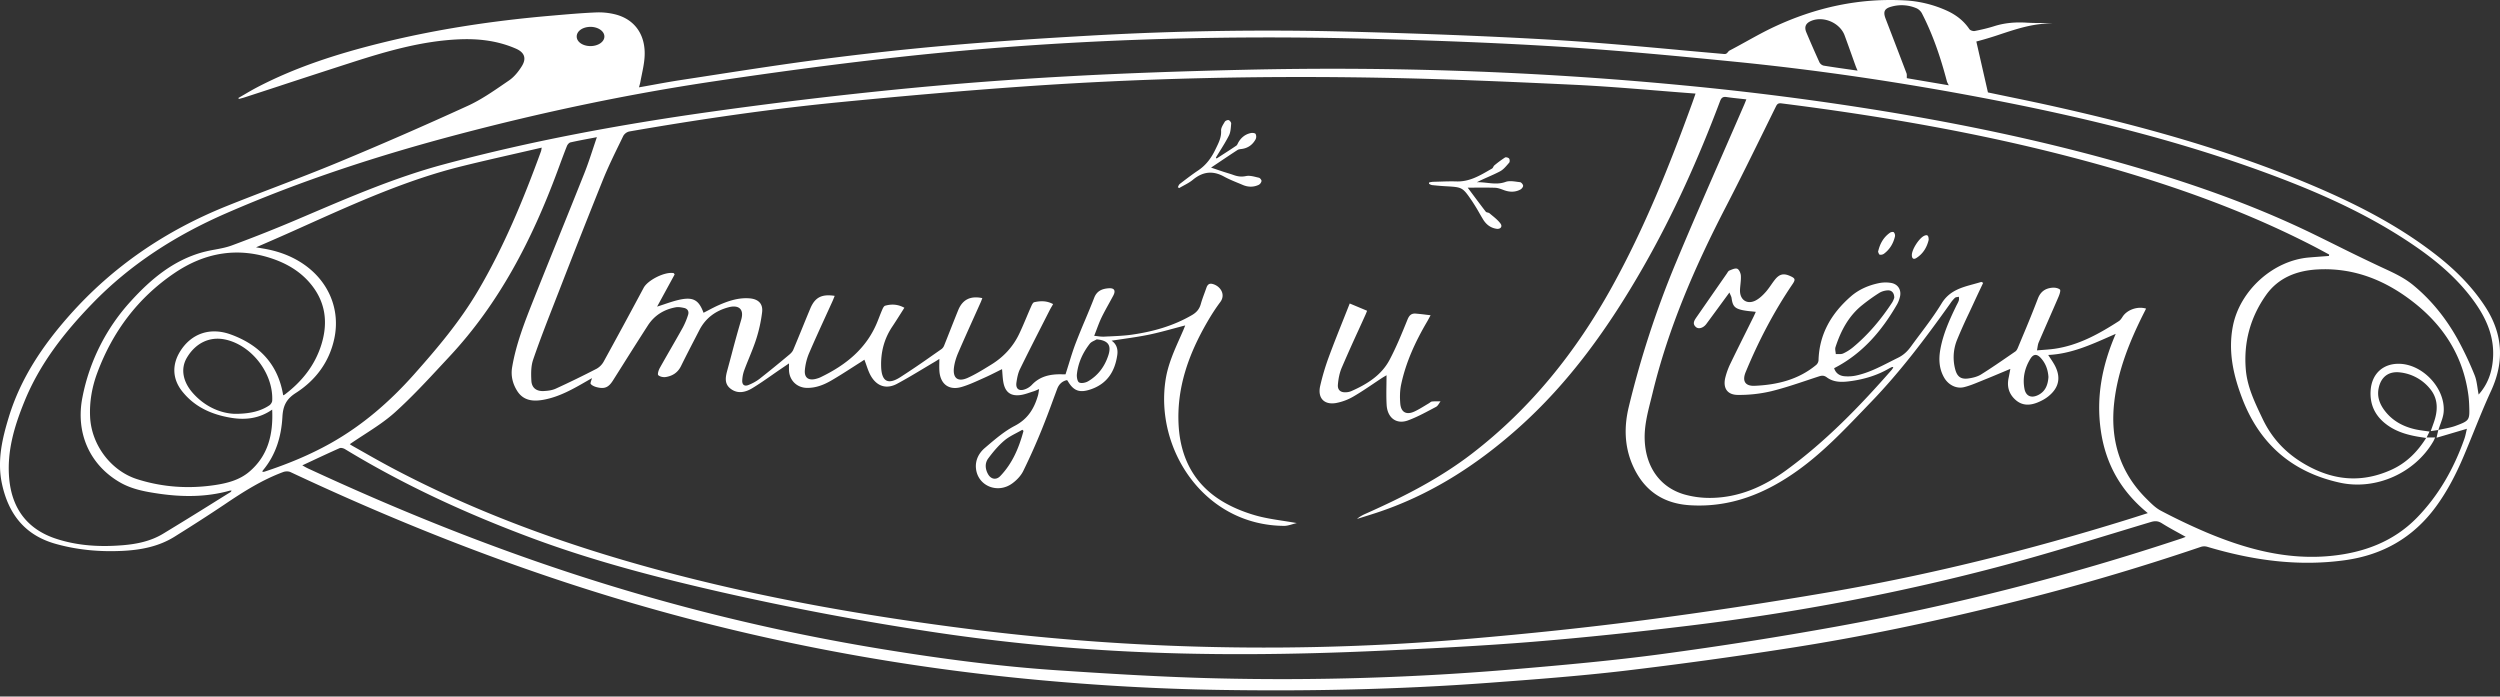 <svg width="201" height="56" fill="none" xmlns="http://www.w3.org/2000/svg"><rect width="100%" height="100%" fill="#333333" stroke="none"/><path fill-rule="evenodd" clip-rule="evenodd" d="M48.592 2.915c.017.44-.497.796-1.139.79-.602-.008-1.074-.334-1.085-.752-.013-.44.46-.784 1.089-.793.609-.008 1.12.332 1.135.755zM164.08 28.783c.39.427.576.94.615 1.527-.041.617-.233 1.165-.844 1.46-.551.266-.98.069-1.087-.525-.156-.854.025-1.661.476-2.395.245-.399.527-.41.84-.067zm-81.884 5.771l.094.092c-.363 1.346-.888 2.614-1.877 3.638-.32.33-.742.25-.971-.157-.237-.42-.27-.887.01-1.266.383-.517.806-1.024 1.294-1.438.294-.249.642-.433.99-.617.155-.082.31-.164.46-.252zm5.791-7.17c.065-.033.13-.065.189-.1.918.086 1.204.473.93 1.3-.292.886-.82 1.604-1.63 2.075-.199.116-.537.184-.714.09-.141-.075-.204-.438-.18-.661.097-.917.476-1.732 1.036-2.454.087-.112.228-.181.369-.25zm63.792-4.039c.324-.016.527.223.519.604l-.031.08a1.508 1.508 0 01-.14.296c-.882 1.34-1.901 2.562-3.137 3.589a3.608 3.608 0 01-.804.507c-.117.052-.258.05-.399.047a2.326 2.326 0 00-.189 0 2.318 2.318 0 00-.022-.18c-.02-.131-.04-.263-.003-.376.429-1.312 1.055-2.509 2.157-3.388.432-.346.883-.672 1.351-.967.199-.127.46-.2.698-.212zm-2.481-17.782l.051.116-.64-.091c-.684-.097-1.384-.196-2.08-.31a.535.535 0 01-.345-.267 89.885 89.885 0 01-1.052-2.403c-.188-.445-.054-.743.391-.929.991-.413 2.312.158 2.686 1.172.188.508.37 1.018.552 1.528.112.314.223.628.337.941.03.083.065.163.1.243zm7.108 1.25l-.006-.002-3.092-.526a2.071 2.071 0 01-.001-.156c.001-.092.003-.17-.023-.236a742.45 742.45 0 00-1.23-3.217l-.001-.002-.45-1.171c-.216-.566-.098-.823.487-.975a3.03 3.03 0 011.993.135c.174.074.35.238.437.407.894 1.732 1.509 3.569 2.005 5.45.021.08.062.157.102.233.018.035.037.07.053.106l-.274-.047zM21.651 32.594c-.685.455-1.548.683-2.784.678-1.114-.04-2.363-.556-3.341-1.647-.846-.944-1.014-1.996-.503-2.862.699-1.186 1.835-1.728 3.077-1.467 2.124.446 3.888 2.727 3.786 4.919-.006.131-.12.303-.235.379zm1.127-.815l-.01.005c-.409-2.503-1.921-4.056-4.204-4.89-1.677-.613-3.18-.073-4.068 1.337-.676 1.075-.644 2.223.144 3.222 1.01 1.28 2.4 1.888 3.966 2.142 1.156.188 2.26.047 3.277-.662.091 1.965-.313 3.7-1.843 4.997-.788.667-1.768.92-2.76 1.069-2.114.317-4.208.177-6.25-.472-2.124-.676-3.683-2.774-3.786-5.01-.057-1.229.155-2.41.582-3.555 1.236-3.314 3.272-6.022 6.198-8.006 2.453-1.662 5.117-2.128 7.96-1.129 1.1.387 2.092.971 2.872 1.857 1.29 1.465 1.553 3.156.992 4.99-.514 1.68-1.559 2.99-2.944 4.04a.47.47 0 01-.094.05l-.023.01-.009.005zm-1.606-11.795l-.587-.1A231.2 231.2 0 0024.63 18.1c4.094-1.837 8.157-3.661 12.512-4.737 1.449-.359 2.904-.69 4.38-1.028h.001c.672-.153 1.349-.308 2.031-.466l-.024.138a.803.803 0 01-.034.159c-1.415 3.88-2.984 7.691-5.092 11.258-1.436 2.431-3.24 4.568-5.11 6.672-1.959 2.203-4.14 4.096-6.71 5.54-1.688.948-3.467 1.675-5.3 2.28a.499.499 0 01-.112.02l-.073.01a.638.638 0 00.01-.053c.005-.028.008-.05.02-.065 1.049-1.244 1.49-2.734 1.577-4.31.048-.875.302-1.428 1.076-1.923 1.593-1.02 2.693-2.482 3.097-4.376.498-2.334-.456-4.6-2.476-5.983-.98-.67-2.069-1.057-3.231-1.252zm3.29 17.518l-.156-.088.69-.322.002-.001c.782-.366 1.54-.72 2.304-1.058.115-.05.319.005.44.08 4.782 2.907 9.844 5.225 15.078 7.169 4.973 1.847 10.097 3.172 15.261 4.347a234.264 234.264 0 0016.668 3.146c4.925.751 9.875 1.264 14.85 1.546 7.144.405 14.288.324 21.43-.003 4.074-.187 8.15-.387 12.214-.718 4.201-.342 8.396-.79 12.58-1.298 8.569-1.042 17.04-2.642 25.38-4.874 2.87-.768 5.715-1.634 8.559-2.5h.002c1.053-.32 2.105-.641 3.159-.956.332-.1.584-.095.886.096.43.271.876.517 1.339.771.191.106.386.213.583.324l-.142.054c-.089.034-.167.065-.247.091a202.2 202.2 0 01-27.691 7.067 313.71 313.71 0 01-14.088 2.217c-3.916.525-7.856.877-11.794 1.213-8.012.684-16.043.927-24.08.731-4.214-.103-8.426-.362-12.633-.641-4.707-.312-9.383-.933-14.039-1.691a166.075 166.075 0 01-25.334-6.198c-7.142-2.354-14.098-5.178-20.919-8.343a4.097 4.097 0 01-.301-.16v-.001zm175.965-8.555c-.093 1.019-.407 1.947-1.144 2.775a11.953 11.953 0 01-.09-.54c-.056-.37-.109-.717-.239-1.032a27.128 27.128 0 00-1.347-2.852c-.931-1.678-2.11-3.165-3.604-4.388-.719-.587-1.542-.967-2.373-1.351l-.23-.107a161.795 161.795 0 01-3.583-1.737c-.586-.29-1.171-.58-1.759-.866-5.039-2.458-10.314-4.274-15.698-5.793-6.196-1.748-12.488-3.063-18.838-4.108a242.926 242.926 0 00-16.253-2.092c-11.7-1.12-23.427-1.516-35.173-1.247-4.855.11-9.71.274-14.559.545A307.84 307.84 0 0071.93 7.208 375.897 375.897 0 0057.186 8.98c-7.264 1.02-14.478 2.341-21.568 4.252-3.737 1.007-7.291 2.524-10.844 4.039l-.744.317a116.82 116.82 0 01-5.405 2.15c-.434.159-.894.245-1.355.331a11.74 11.74 0 00-.988.214c-2.348.652-4.144 2.154-5.741 3.908a15.937 15.937 0 00-3.913 7.754c-.568 2.865.59 5.438 3.02 6.84.954.551 2.025.746 3.095.903 1.925.282 3.843.29 5.737-.241a.25.25 0 01.084-.004.865.865 0 00.057.002.638.638 0 00-.027.047.169.169 0 01-.046.063c-.47.291-.94.584-1.41.877a326.4 326.4 0 01-4.04 2.489c-.994.598-2.114.825-3.257.917-1.798.145-3.577.048-5.307-.515C2.215 42.57.959 40.912.74 38.474c-.196-2.196.417-4.21 1.224-6.194 1.23-3.03 3.202-5.54 5.45-7.865 3.09-3.195 6.746-5.514 10.802-7.281 6.041-2.633 12.281-4.655 18.64-6.332 6.761-1.784 13.597-3.228 20.51-4.257 5.1-.76 10.216-1.45 15.342-2.004 12.336-1.336 24.716-1.745 37.117-1.43 5.104.13 10.209.314 15.304.628 4.747.293 9.487.741 14.221 1.21 6.75.668 13.457 1.661 20.121 2.93 7.714 1.47 15.335 3.304 22.72 6.019 4.2 1.544 8.28 3.346 11.988 5.899 1.759 1.21 3.376 2.582 4.653 4.316 1.059 1.436 1.765 2.99 1.595 4.835zm-31.525 5.642c.381 2.708 1.621 4.904 3.781 6.665l-.504.161h-.003c-.397.128-.767.246-1.138.361-7.898 2.454-15.909 4.455-24.06 5.85-4.945.845-9.91 1.597-14.884 2.245-4.606.6-9.231 1.08-13.858 1.477a191.52 191.52 0 01-24.247.563 188.743 188.743 0 01-15.715-1.292c-8.59-1.077-17.107-2.561-25.473-4.83-7.378-2-14.533-4.59-21.305-8.179a87.943 87.943 0 01-2.205-1.222h-.001l-.92-.52a2.556 2.556 0 01-.245-.157c.376-.26.761-.51 1.147-.76.864-.56 1.728-1.119 2.483-1.8 1.326-1.195 2.547-2.51 3.765-3.822l.628-.675c4.003-4.29 6.626-9.394 8.653-14.846l.176-.476c.197-.532.393-1.063.603-1.59.047-.12.173-.268.286-.294.499-.112 1.001-.207 1.542-.31h.006l.575-.11c-.111.324-.216.641-.32.953-.22.667-.433 1.309-.682 1.936a966.784 966.784 0 01-2.084 5.186v.003l-.002.003v.002l-.001.002c-.685 1.695-1.37 3.39-2.045 5.087-.687 1.73-1.363 3.466-1.678 5.315-.119.693.039 1.336.404 1.915.51.81 1.314.861 2.143.706 1.26-.235 2.361-.865 3.456-1.497l.248-.143.007-.004.005-.002.153-.088a2.134 2.134 0 01-.057.186c-.042.127-.08.24-.04.285.115.132.315.215.495.26.624.155.938.014 1.288-.537l.843-1.335a324.033 324.033 0 011.971-3.1c.524-.81 1.295-1.283 2.236-1.454.21-.038.442.004.656.048.297.06.428.28.337.561a5.876 5.876 0 01-.432 1.032c-.308.554-.624 1.104-.94 1.653v.002h-.001c-.307.534-.614 1.068-.914 1.606-.091.165-.184.483-.11.554.133.126.403.181.598.151.543-.085.972-.354 1.23-.881.385-.783.785-1.556 1.186-2.33l.292-.565c.503-.975 1.32-1.563 2.357-1.836.745-.197 1.277.1 1 1.022a93.567 93.567 0 00-.771 2.782c-.107.399-.213.798-.322 1.196-.149.548-.3 1.123.23 1.54.57.45 1.204.305 1.757-.03.541-.328 1.062-.69 1.582-1.053.22-.154.44-.308.663-.459l.709-.482c0 .078 0 .148-.002.215a6.4 6.4 0 00.003.356c.036.793.633 1.377 1.42 1.396.72.018 1.368-.237 1.97-.586.572-.33 1.128-.688 1.685-1.045.226-.145.451-.29.678-.432.09-.057.179-.117.243-.16l.063-.043c.06.15.113.301.165.45v.002l.001.002c.115.329.228.65.404.93.492.783 1.24.99 2.051.557.734-.392 1.447-.82 2.16-1.249.298-.178.595-.357.894-.532.093-.056.184-.114.266-.166l.002-.001.002-.001.084-.054c0 .105-.002.21-.004.312v.001c-.004.222-.008.439.007.654.072 1.05.756 1.58 1.762 1.295.514-.147 1.008-.369 1.5-.59l.345-.155c.332-.146.656-.308.986-.474.147-.074.294-.148.444-.221.013.128.022.253.03.374.02.257.037.498.085.733.15.748.58 1.072 1.34.98.267-.033.527-.12.787-.207.096-.032.192-.065.288-.094a2.4 2.4 0 00.266-.106c.054-.023.114-.05.183-.078-.013.075-.022.141-.031.202a2.213 2.213 0 01-.058.305c-.305 1.059-.816 1.903-1.87 2.45-.812.422-1.535 1.038-2.243 1.64l-.156.134c-.483.41-.788.983-.716 1.663.147 1.391 1.737 2.053 2.918 1.19.348-.254.685-.602.875-.984a51.548 51.548 0 001.492-3.338 68.11 68.11 0 00.898-2.35l.001-.002v-.001l.341-.918c.136-.364.38-.607.758-.706l.026.007c.019.004.038.009.045.02.484.849.973 1.023 1.902.7 1.305-.456 1.916-1.444 2.103-2.75.066-.46-.052-.88-.457-1.152.308-.048.616-.093.922-.138.698-.102 1.392-.203 2.077-.345.678-.14 1.348-.322 2.027-.506.296-.08.593-.16.894-.238l-.042.105a9.684 9.684 0 01-.122.299c-.086.198-.174.396-.262.594-.477 1.072-.954 2.146-1.143 3.317-.907 5.614 3.087 11.762 9.524 11.801.206.001.412-.058.643-.125.117-.034.24-.07.373-.1-.374-.067-.739-.123-1.095-.179-.793-.122-1.545-.239-2.271-.45-.946-.275-1.894-.665-2.729-1.186-2.186-1.365-3.246-3.447-3.403-5.988-.188-3.042.8-5.776 2.296-8.359.32-.552.664-1.095 1.047-1.604.47-.625-.008-1.312-.636-1.463-.255-.062-.39.068-.47.292-.048.137-.098.273-.148.41-.113.307-.226.614-.314.928-.114.405-.351.67-.706.876-1.499.875-3.135 1.332-4.833 1.575-.588.084-1.185.11-1.781.138-.153.006-.305.013-.457.021a2.908 2.908 0 01-.49-.032c-.092-.011-.19-.023-.3-.032.067-.17.129-.333.189-.493.13-.345.252-.67.402-.982.182-.376.385-.741.587-1.107.12-.218.241-.436.358-.656.212-.402.081-.62-.373-.586-.52.038-.947.203-1.165.769-.23.595-.477 1.184-.724 1.773a60.42 60.42 0 00-.755 1.853c-.214.558-.39 1.13-.57 1.714-.083.267-.166.536-.253.807h-.052a7.44 7.44 0 01-.243 0c-.916-.021-1.76.144-2.423.86a1.431 1.431 0 01-.555.349c-.471.17-.749-.05-.675-.546.055-.368.124-.753.286-1.082.598-1.222 1.216-2.435 1.833-3.647.182-.358.365-.715.546-1.073.054-.107.114-.21.181-.325l.103-.18c-.513-.28-1.017-.264-1.516-.153-.105.023-.193.214-.25.344-.127.283-.247.569-.367.854-.193.456-.385.913-.599 1.359-.498 1.041-1.264 1.86-2.244 2.462l-.142.087c-.567.35-1.137.7-1.74.973-.8.362-1.223.033-1.112-.834.052-.406.183-.815.346-1.193.412-.954.838-1.9 1.264-2.848l.533-1.186c.035-.078.065-.158.095-.238l.041-.108c-.954-.2-1.59.112-1.939.968-.213.523-.42 1.048-.628 1.574-.164.417-.328.834-.495 1.249a.669.669 0 01-.207.296l-.766.535a68.754 68.754 0 01-2.57 1.74c-.991.63-1.49.331-1.53-.84-.038-1.174.241-2.256.9-3.237.221-.33.433-.666.654-1.015l.313-.494c-.519-.287-1.026-.31-1.544-.166-.091.026-.17.168-.215.273-.102.233-.195.47-.287.708l-.102.258c-.867 2.195-2.561 3.543-4.612 4.523-.1.047-.207.08-.313.11-.622.176-.986-.07-.926-.704.043-.462.16-.935.344-1.361.425-.99.874-1.971 1.322-2.951v-.002l.001-.001c.187-.408.374-.817.559-1.225.042-.095.08-.19.119-.289l.052-.131c-1.048-.158-1.586.12-1.965 1.027-.216.515-.427 1.032-.638 1.549v.001c-.241.588-.481 1.176-.728 1.761-.06.144-.183.276-.305.378l-.139.115a95.36 95.36 0 01-2.253 1.83c-.27.21-.583.377-.9.505-.327.133-.523-.015-.505-.369a2.78 2.78 0 01.16-.813c.122-.331.256-.66.389-.987.207-.509.414-1.018.581-1.54.222-.695.38-1.421.468-2.146.082-.68-.306-1.052-1.001-1.11-.886-.072-1.7.2-2.493.547-.284.125-.56.27-.836.415l-.38.198c-.386-1.053-.851-1.305-2.023-1.03-.38.09-.752.215-1.144.348-.184.062-.371.125-.566.187l1.167-2.14.004-.008.24-.44c-.02-.026-.033-.047-.044-.063-.017-.026-.027-.04-.04-.043-.695-.134-2.076.561-2.406 1.177a581.881 581.881 0 01-3.215 5.933 1.48 1.48 0 01-.57.578 77.578 77.578 0 01-3.285 1.601c-.293.134-.643.176-.97.192-.585.028-.958-.252-.99-.832-.03-.56-.036-1.166.141-1.685.526-1.538 1.118-3.054 1.71-4.569l.132-.34.253-.647.001-.003a779.69 779.69 0 013.507-8.883c.418-1.035.909-2.041 1.4-3.046l.246-.507a.759.759 0 01.484-.358c5.644-.98 11.31-1.81 17.012-2.364 4.887-.474 9.779-.909 14.676-1.252 9.53-.668 19.075-.877 28.624-.705 5.229.094 10.457.32 15.682.568 2.222.106 4.44.286 6.679.467 1.013.082 2.029.164 3.053.24l-.093.266c-.06.175-.114.33-.17.485-1.841 5.072-3.847 10.07-6.464 14.8-2.88 5.207-6.524 9.767-11.261 13.406-2.606 2.003-5.508 3.474-8.493 4.802-.258.114-.512.238-.738.439l.485-.152h.001c.349-.11.698-.218 1.046-.332 4.289-1.407 7.998-3.775 11.364-6.76 4.193-3.718 7.376-8.212 10.137-13.04 2.432-4.254 4.428-8.713 6.153-13.297.108-.29.24-.383.537-.337.352.053.707.09 1.08.13l.5.055-.061.151c-.039.098-.075.19-.114.28-.566 1.304-1.135 2.607-1.705 3.91-1.288 2.947-2.577 5.895-3.814 8.863a77.336 77.336 0 00-3.758 11.517c-.379 1.559-.357 3.131.283 4.63.863 2.021 2.398 3.138 4.611 3.28 3.278.21 6.116-.942 8.723-2.818 1.944-1.398 3.591-3.114 5.24-4.832.208-.218.417-.436.627-.653 2.364-2.45 4.397-5.157 6.366-7.922a2.58 2.58 0 01.37-.447c.052-.046.134-.058.217-.07a.9.9 0 00.108-.019c-.001.032.001.065.002.099a.56.56 0 01-.015.21c-.037.105-.09.206-.142.306-.025.048-.05.095-.073.143-.539 1.115-1.049 2.243-1.268 3.474-.14.784-.106 1.55.304 2.267.329.575.969.927 1.611.767.432-.107.849-.28 1.265-.45l.328-.134c.469-.187.934-.383 1.431-.592h.001c.222-.093.45-.19.688-.288l-.054.29c-.03.163-.054.293-.082.422-.156.716.027 1.328.584 1.804.539.46 1.152.425 1.762.174.291-.12.581-.274.827-.469.901-.714 1.058-1.575.495-2.581a7.747 7.747 0 00-.309-.49l-.178-.271c1.781-.084 3.349-.779 5.005-1.513l.424-.187c-1.105 2.557-1.58 5.08-1.203 7.75zm27.14-.017l-.61.09c.045-.13.089-.253.132-.372.09-.248.172-.477.233-.711.219-.836.149-1.634-.425-2.323a3.618 3.618 0 00-2.387-1.312c-.929-.119-1.554.35-1.742 1.272-.139.68.084 1.268.481 1.794.623.823 1.48 1.285 2.47 1.508.25.056.505.091.767.127.123.017.248.034.374.054l-.012.024-.003.006-.219.444h.687l-.057.123c-.036.077-.066.143-.103.206-1.47 2.526-4.605 3.94-7.503 3.305-3.809-.834-6.438-3.087-7.843-6.751-.721-1.882-1.154-3.8-.759-5.832.556-2.854 3.212-5.267 6.099-5.52.373-.032.746-.06 1.119-.087l.505-.038.017-.114-.423-.228c-.317-.17-.634-.341-.955-.506-6.063-3.11-12.471-5.281-19.038-7.012-7.762-2.047-15.654-3.4-23.609-4.406-.221-.028-.336.011-.446.234-.278.562-.554 1.124-.831 1.687v.002h-.001v.001c-1.053 2.141-2.106 4.282-3.203 6.4-2.486 4.8-4.627 9.731-5.9 15.008-.047.193-.096.386-.144.578-.257 1.018-.513 2.038-.48 3.109.068 2.178 1.212 3.84 3.167 4.415a7.447 7.447 0 002.171.284c2.273-.03 4.258-.92 6.064-2.241 3.17-2.317 5.886-5.118 8.464-8.062a.79.79 0 00.086-.13l.04-.07c-.02-.004-.036-.01-.05-.014-.024-.007-.04-.012-.052-.007a2.61 2.61 0 00-.26.128c-.938.543-1.957.85-3.021 1-.678.098-1.377.14-1.965-.294-.247-.183-.425-.148-.675-.066-.29.094-.579.191-.869.288-.972.325-1.944.65-2.936.894a11.13 11.13 0 01-2.668.294c-.859-.002-1.214-.549-1.017-1.38a5.77 5.77 0 01.428-1.169c.416-.864.845-1.723 1.273-2.582l.573-1.153c.039-.08.075-.16.116-.251l.064-.144c-.122-.015-.24-.027-.355-.039a6.589 6.589 0 01-.706-.096c-.642-.137-.8-.335-.886-.974-.011-.084-.049-.164-.095-.265a3.1 3.1 0 01-.079-.18l-.536.733c-.454.621-.886 1.211-1.321 1.798-.233.314-.61.435-.827.253-.323-.272-.134-.548.044-.806a3260.94 3260.94 0 012.426-3.493.886.886 0 00.044-.068c.048-.077.098-.156.167-.183l.087-.036c.189-.078.405-.167.547-.107.152.065.278.359.29.56.014.227-.01.456-.033.685-.016.16-.033.32-.037.479-.019.79.589 1.188 1.282.813.295-.16.556-.412.783-.667.156-.175.291-.369.427-.562.104-.149.208-.298.321-.438.363-.45.694-.52 1.212-.29.424.188.452.283.189.67-1.503 2.215-2.731 4.578-3.755 7.05-.3.724-.047 1.143.722 1.11 1.806-.079 3.515-.49 4.948-1.682a.565.565 0 00.185-.371c.058-2.12 1.042-3.77 2.587-5.124.636-.559 1.406-.894 2.229-1.07a2.7 2.7 0 011.025-.024c.592.109.86.62.685 1.196a2.383 2.383 0 01-.197.502c-1.239 2.155-2.801 3.99-5.074 5.157.117.386.418.613.835.647.3.025.614.01.907-.052.972-.205 1.844-.649 2.717-1.093.226-.115.452-.23.68-.342.449-.218.762-.526 1.036-.904.237-.327.479-.65.721-.974h.001c.608-.812 1.217-1.624 1.742-2.488.619-1.02 1.581-1.282 2.553-1.547.21-.058.42-.115.628-.18.017-.006.041.007.078.027a.924.924 0 00.084.042l-.244.517c-.185.392-.368.781-.548 1.172-.119.258-.239.515-.36.771a40.317 40.317 0 00-.942 2.111 3.748 3.748 0 00-.156 2.377c.156.595.453.825 1.06.741.35-.049.725-.138 1.02-.321.801-.501 1.58-1.038 2.359-1.575l.401-.276c.093-.064.156-.192.202-.303l.398-.955a91.68 91.68 0 001.204-2.98c.219-.583.612-.84 1.175-.887.203-.017.462.028.604.151.072.063-.026.374-.101.55-.265.618-.535 1.234-.805 1.85-.269.616-.539 1.232-.804 1.85-.051.119-.072.25-.096.4a5.919 5.919 0 01-.042.238c.163-.014.319-.026.47-.037.322-.024.623-.047.92-.088 1.93-.272 3.588-1.194 5.194-2.228.121-.078.214-.215.294-.342.351-.562 1.201-.875 1.895-.663l-.103.206-.138.273c-1.109 2.224-2.026 4.514-2.315 7.008-.347 2.99.405 5.628 2.569 7.784l.066.066c.341.34.696.695 1.112.913a48.474 48.474 0 003.678 1.751c3.178 1.334 6.456 2.221 9.948 1.886 2.655-.255 5.076-1.141 6.969-3.086 1.746-1.792 2.96-3.946 3.797-6.307.069-.194.114-.398.155-.588.019-.084.037-.166.056-.243l-2.442.72.023-.1c.053-.229.086-.376.122-.523zm.005-.002c.144-.034.29-.063.436-.093.327-.065.653-.131.962-.245 1.111-.411 1.122-.456 1.078-1.63a8.897 8.897 0 00-.054-.748c-.386-3.075-1.888-5.521-4.266-7.43-2.287-1.836-4.872-2.92-7.861-2.762-1.661.088-3.156.656-4.147 2.054-1.268 1.79-1.823 3.82-1.629 6.027.118 1.342.684 2.535 1.25 3.728l.091.19c.814 1.72 2.061 2.963 3.757 3.858 2.19 1.155 4.353 1.263 6.589.257 1.198-.538 2.09-1.419 2.809-2.563l-.086-.013-.172-.027c-1.008-.147-1.99-.376-2.84-.98-.968-.689-1.451-1.62-1.363-2.823.097-1.334 1.017-2.166 2.344-2.12 1.873.065 3.66 1.98 3.528 3.85-.024.342-.146.676-.268 1.01a8.135 8.135 0 00-.158.46zM19.633 7.605c-.155.09-.31.182-.467.271l.02.043.017.037.148-.038a4.96 4.96 0 00.318-.09c.965-.314 1.93-.63 2.895-.946l.004-.002a985.48 985.48 0 015.756-1.873c2.788-.895 5.598-1.709 8.55-1.843 1.584-.072 3.13.104 4.6.745.69.3.88.773.476 1.419-.267.427-.609.855-1.018 1.135l-.392.268c-.945.65-1.899 1.305-2.93 1.777a318.33 318.33 0 01-10.402 4.538c-1.677.697-3.374 1.347-5.071 1.998-1.304.5-2.608.999-3.903 1.52-4.89 1.965-9.154 4.84-12.668 8.812-2.132 2.41-3.897 5.022-4.85 8.131-.541 1.768-.96 3.545-.554 5.412.527 2.425 1.847 4.114 4.308 4.806 1.757.494 3.54.651 5.353.566 1.501-.07 2.95-.346 4.244-1.162l.215-.136a136.798 136.798 0 003.771-2.434c1.498-1.013 3.018-1.978 4.722-2.609.17-.063.415-.07.575.004 8.267 3.883 16.73 7.255 25.465 9.932 11.294 3.46 22.826 5.688 34.584 6.776 4.81.445 9.629.723 14.458.803 7.287.122 14.57-.027 21.84-.566 3.623-.269 7.25-.54 10.858-.962a364.605 364.605 0 0013.143-1.804c5.975-.92 11.887-2.173 17.755-3.63a189.645 189.645 0 0015.476-4.527.89.89 0 01.51-.022c3.626 1.086 7.298 1.613 11.088 1.088 3.047-.422 5.493-1.817 7.319-4.302.927-1.262 1.635-2.645 2.243-4.082.268-.632.526-1.268.784-1.904.452-1.115.903-2.23 1.406-3.32 1.092-2.366.949-4.597-.464-6.772-1.075-1.654-2.456-3.01-4.002-4.209-3.084-2.393-6.535-4.134-10.111-5.638-6.643-2.793-13.558-4.695-20.572-6.264-1.21-.271-2.425-.523-3.632-.773-.558-.116-1.114-.23-1.668-.348l-.459-2.012-.474-2.08a27.136 27.136 0 001.945-.587c1.374-.453 2.731-.9 4.21-.857a14.889 14.889 0 00-1.154-.043 18.462 18.462 0 01-.93-.027c-.896-.057-1.766.006-2.626.278-.514.163-1.043.286-1.572.39-.134.026-.362-.047-.433-.151-.451-.669-1.06-1.136-1.776-1.468a9.341 9.341 0 00-3.454-.843c-3.665-.195-7.142.578-10.451 2.123-.764.357-1.503.766-2.243 1.175-.45.249-.9.497-1.355.735-.056.029-.094.076-.133.124-.069.084-.138.169-.304.155a849.06 849.06 0 01-3.69-.33h-.001V4.01c-3.357-.306-6.713-.611-10.076-.807-5.456-.318-10.921-.516-16.385-.657a253.265 253.265 0 00-20.848.319c-3.795.215-7.59.457-11.375.788-3.48.304-6.957.689-10.421 1.14-2.808.366-5.607.799-8.406 1.23-.873.135-1.746.27-2.62.403-.774.118-1.546.258-2.331.4-.361.066-.725.132-1.093.197.016-.06.03-.116.045-.167.027-.1.05-.186.067-.273.035-.195.075-.39.115-.585v-.002c.094-.458.188-.917.22-1.38.123-1.768-.753-3.052-2.354-3.459A5.467 5.467 0 0047.904 1c-1.163.05-2.324.152-3.484.253l-.168.014c-4.592.398-9.14 1.078-13.619 2.188-3.451.855-6.829 1.925-9.995 3.582-.34.179-.673.374-1.005.569zm95.26 17.975l.127-.235-.408-.048a17.128 17.128 0 00-.794-.084c-.347-.026-.519.145-.657.486l-.029.07c-.434 1.068-.87 2.142-1.408 3.158-.666 1.26-1.836 1.973-3.101 2.529a1.21 1.21 0 01-.364.08c-.451.043-.728-.158-.692-.608.037-.462.128-.942.309-1.366a134.13 134.13 0 011.352-3.032l.001-.002c.186-.407.372-.815.556-1.223.039-.088.074-.179.102-.25l.027-.07-.373-.157-1.023-.428c-.156.397-.317.8-.479 1.207-.399 1-.808 2.025-1.191 3.06a19.1 19.1 0 00-.703 2.353c-.225.972.306 1.55 1.273 1.383a4.3 4.3 0 001.39-.519c.549-.318 1.076-.673 1.604-1.028.232-.156.465-.313.699-.466.094-.06.19-.117.271-.164a5.95 5.95 0 00.095-.056c0 .252-.004.502-.007.751-.008.553-.016 1.098.016 1.641.061 1.026.781 1.575 1.698 1.245.651-.236 1.27-.564 1.886-.89l.001-.001.386-.204c.107-.056.182-.173.258-.29.034-.054.069-.108.107-.156l-.199.001c-.165 0-.331-.001-.495.015-.057.006-.112.047-.166.088-.028.02-.055.041-.083.057a24.47 24.47 0 00-.347.208c-.265.16-.53.32-.809.45-.649.299-1.085.066-1.141-.639-.041-.505-.035-1.035.07-1.529.383-1.812 1.156-3.472 2.089-5.06.048-.081.092-.164.152-.276zm3.453-10.032l.001.001c.37.497.735.987 1.109 1.47.03.04.09.054.15.068.055.013.111.026.148.058l.208.174c.246.202.493.406.678.655.181.245-.002.466-.318.42-.481-.071-.837-.347-1.087-.762-.1-.166-.198-.334-.295-.503a15.017 15.017 0 00-.598-.978c-.753-1.1-.77-1.1-2.086-1.176l-.036-.002c-.36-.021-.719-.052-1.078-.09a.55.55 0 01-.174-.064 1.281 1.281 0 00-.079-.037l.017-.12.105-.017c.076-.013.152-.027.228-.029l.5-.014c.457-.015.915-.03 1.373-.015 1.004.03 1.82-.441 2.636-.914l.211-.121c.045-.026.074-.08.102-.133a.425.425 0 01.089-.126 8.98 8.98 0 01.852-.629c.071-.045.266.007.327.079.059.07.068.27.011.334l-.099.114c-.192.223-.39.453-.636.584-.313.165-.638.31-.965.455-.302.134-.607.27-.906.424.278-.013.553.018.829.048.489.054.978.108 1.483-.076.273-.1.605-.054.925-.01.082.011.163.022.242.03.098.011.242.184.246.287.005.102-.118.253-.224.309-.429.225-.874.21-1.326.042l-.04-.015c-.215-.08-.439-.165-.662-.173-.511-.017-1.024-.014-1.557-.011l-.647.002.34.457.003.004zm-20.142-3.055l-.391.253-.056-.075c.103-.173.21-.344.316-.515.258-.414.515-.828.734-1.262.122-.24.146-.537.168-.822l.012-.138c.008-.09-.111-.25-.201-.277-.088-.025-.265.05-.313.133a7.85 7.85 0 01-.057.095c-.12.199-.251.416-.24.616.03.515-.175.936-.382 1.361a22.12 22.12 0 00-.079.163c-.322.673-.75 1.255-1.384 1.679-.451.301-.883.631-1.316.961l-.161.124a.438.438 0 00-.112.173 1.098 1.098 0 01-.045.09l.11.068c.115-.068.234-.133.352-.197.263-.142.525-.284.75-.47.79-.654 1.595-.755 2.502-.257.351.193.724.348 1.097.502.135.055.27.11.403.168.428.184.867.194 1.289-.004a.455.455 0 00.226-.306c.01-.083-.117-.247-.208-.267-.064-.014-.129-.03-.195-.046-.287-.07-.583-.143-.848-.087-.367.077-.672.032-1-.086-.168-.06-.34-.113-.512-.166a19.634 19.634 0 01-.319-.1 53.5 53.5 0 01-.632-.213l-.343-.116.545-.365c.547-.367 1.06-.712 1.578-1.048.081-.053.19-.067.295-.08l.056-.007c.506-.07.875-.345 1.111-.782a.497.497 0 00-.003-.422c-.046-.075-.252-.099-.373-.075-.445.088-.776.35-1.007.74a1.174 1.174 0 00-.048.094c-.034.071-.068.143-.124.181-.394.267-.794.525-1.195.782zm56.862 6.793c-.136.57-.431 1.105-.989 1.457-.236.149-.362.035-.364-.232-.005-.456.594-1.38 1.005-1.558.283-.122.344.032.348.333zm-3.104-.58c-.522.364-.819.878-.966 1.543.01.018.02.043.031.07.026.068.058.147.105.157a.459.459 0 00.339-.075c.471-.353.757-.835.887-1.404a.406.406 0 00-.098-.324c-.048-.046-.222-.02-.298.033z" fill="#fff"/></svg>